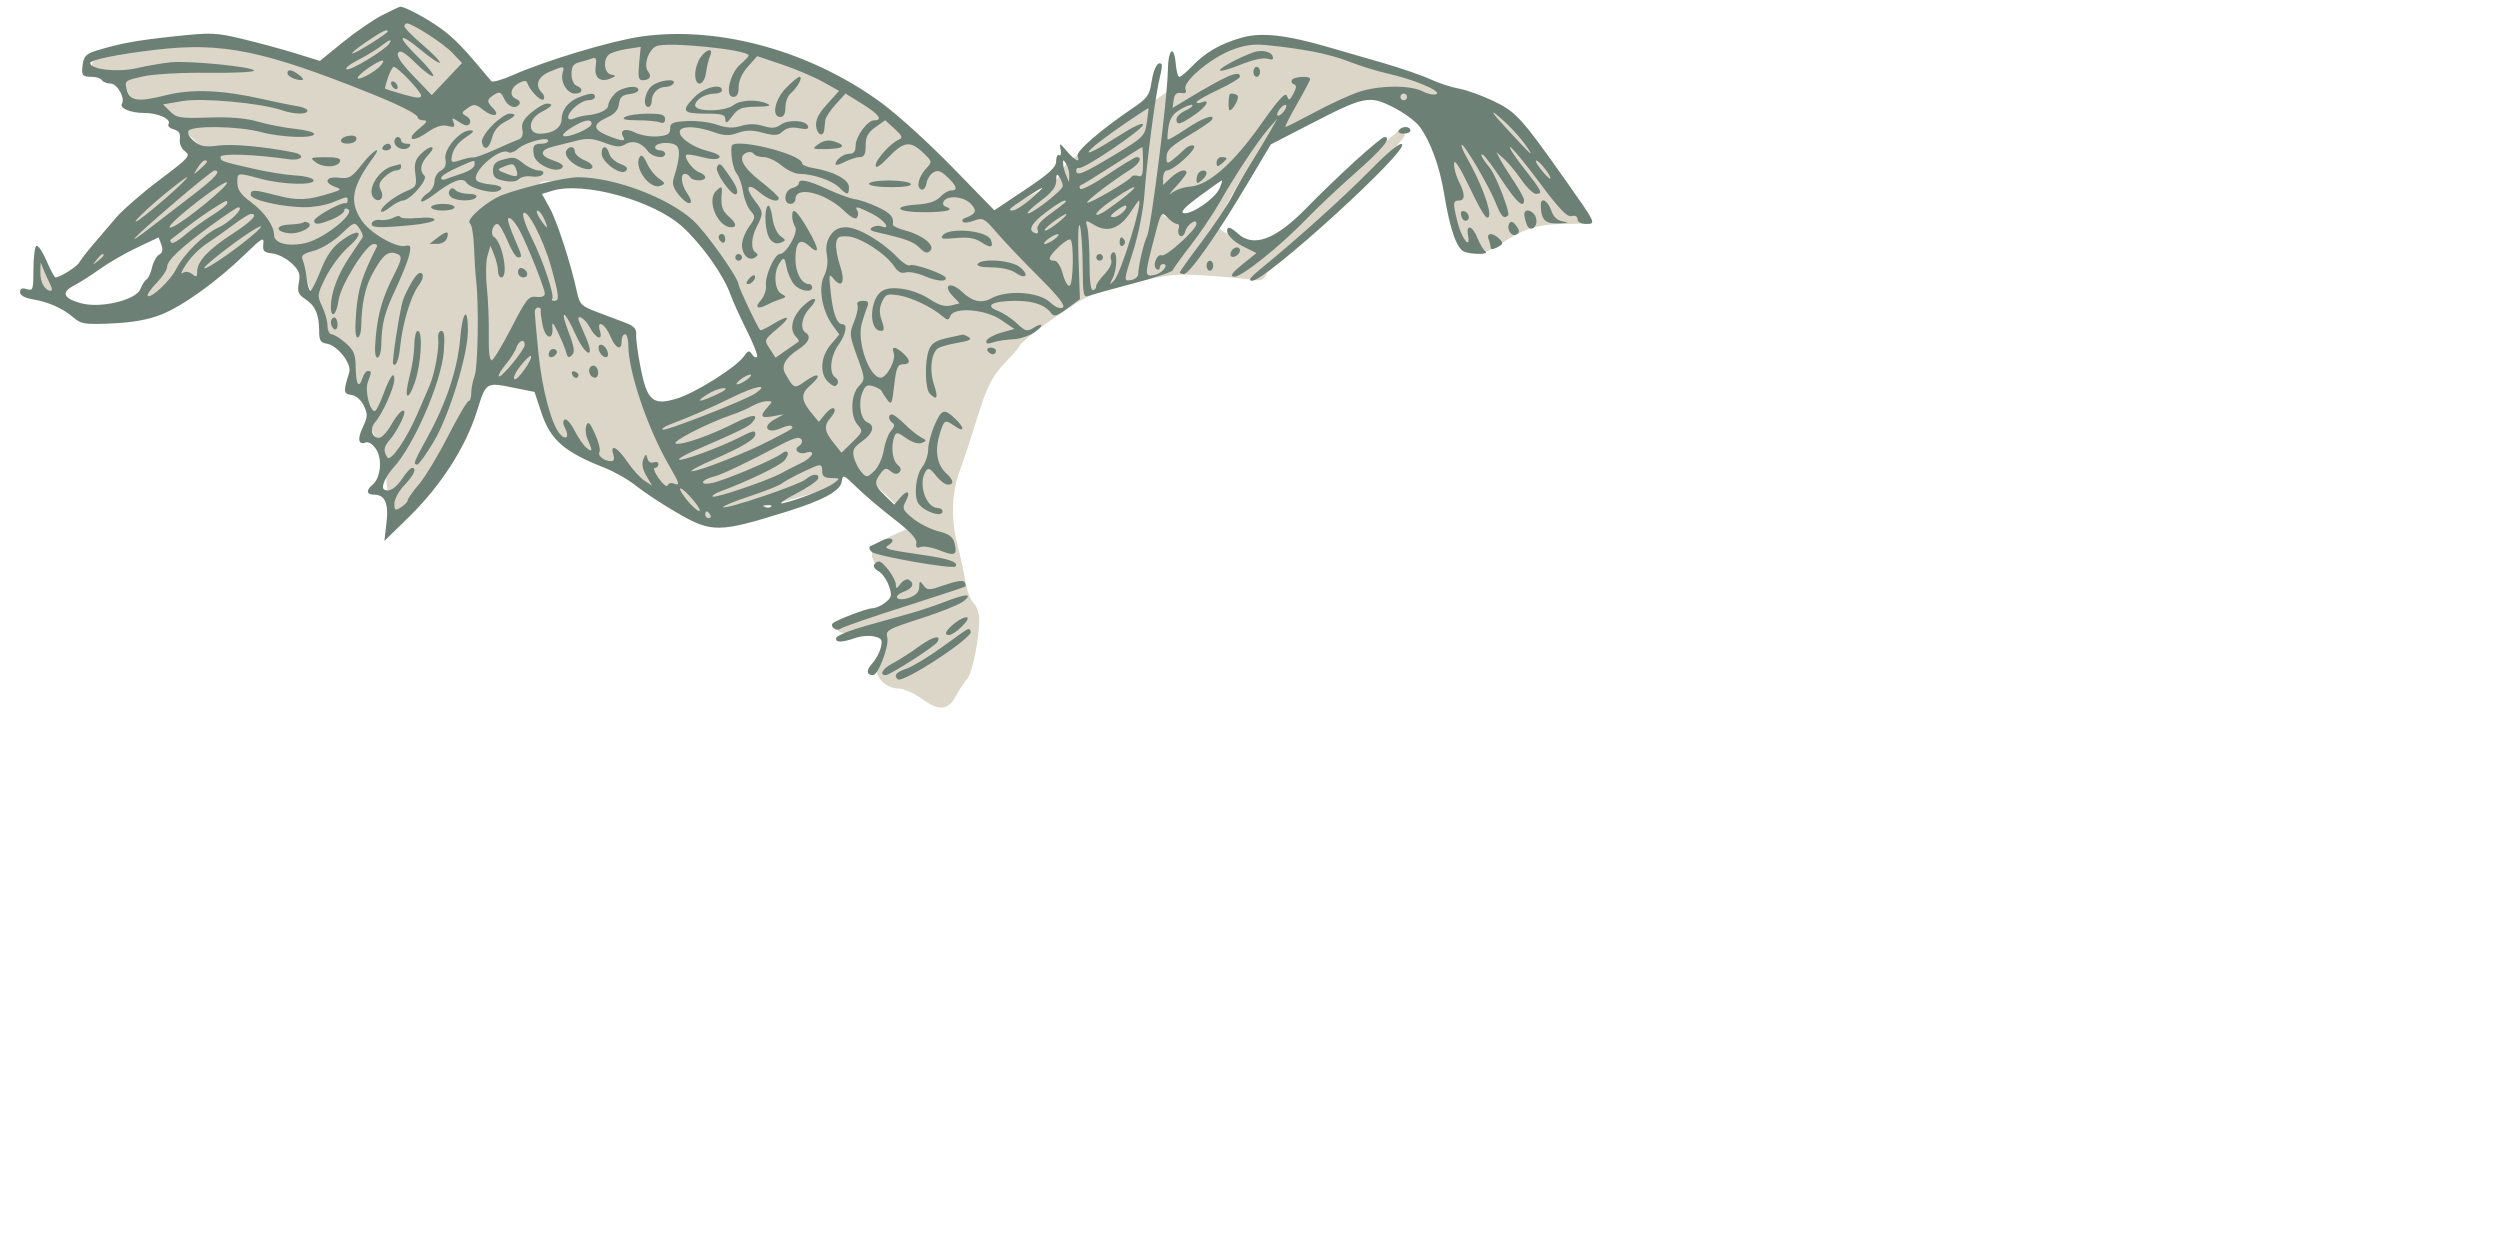<svg width="748" height="372" viewBox="0 0 748 372" fill="none" xmlns="http://www.w3.org/2000/svg">
<path fill-rule="evenodd" clip-rule="evenodd" d="M111.738 7.88C109.711 8.913 105.288 12.153 101.91 15.08L95.768 20.4L91.635 18.79C74.036 11.936 75.372 12.215 60.001 12.187C48.832 12.166 44.734 12.522 42.16 13.737C40.322 14.605 36.272 15.825 33.16 16.448C28.594 17.363 27.502 17.96 27.502 19.541C27.502 21.117 28.299 21.558 31.577 21.799C35.303 22.072 35.836 22.478 37.814 26.549C39.774 30.584 40.31 31 43.551 31C46.652 31 48.093 31.961 54.401 38.232L61.676 45.465L55.589 50.356C52.241 53.046 47.777 56.346 45.668 57.689C43.559 59.032 41.098 61.413 40.199 62.979C39.3 64.546 37.233 66.614 35.606 67.575C32.02 69.693 24.043 78.035 24.019 79.691C23.984 82.116 26.042 81.999 30.215 79.339C32.573 77.836 37.765 74.966 41.752 72.961L49.002 69.317V74.099C49.002 76.73 48.588 79.138 48.082 79.45C46.761 80.267 42.002 88.999 42.002 90.607C42.002 91.352 40.764 92.237 39.252 92.574C37.739 92.91 35.797 93.373 34.936 93.602C34.075 93.831 30.964 93.562 28.024 93.004C22.587 91.973 20.41 92.398 22.983 93.988C25.71 95.673 34.029 96.193 39.268 95.005C46.701 93.32 57.693 87.945 59.107 85.304C59.766 84.073 62.149 81.854 64.404 80.373C66.658 78.892 70.829 75.703 73.672 73.287C77.566 69.978 79.048 69.217 79.672 70.206C80.129 70.928 82.101 72.587 84.055 73.894C87.524 76.213 92.002 81.922 92.002 84.026C92.002 84.605 92.841 86.749 93.867 88.79C94.892 90.83 96.025 94.119 96.383 96.097C96.832 98.571 97.798 100.041 99.478 100.807C102.117 102.009 106.002 108.652 106.002 111.96C106.002 113.082 106.877 114.875 107.946 115.944C109.926 117.924 111.617 124.004 111.118 127.351C110.966 128.368 111.891 130.318 113.172 131.683C115.105 133.743 115.502 135.243 115.502 140.496C115.502 143.978 115.84 147.166 116.252 147.58C116.664 147.995 117.002 149.807 117.002 151.608C117.002 157.017 120.82 157.268 123.001 152.003C123.651 150.434 126.842 145.654 130.092 141.381C133.343 137.109 136.002 132.675 136.002 131.529C136.002 130.383 136.692 128.46 137.535 127.256C138.378 126.052 140.126 122.253 141.419 118.813L143.771 112.559L148.136 112.808C150.537 112.946 154.583 113.526 157.125 114.098L161.749 115.139L163.384 121.764C164.283 125.408 165.98 129.412 167.154 130.662C168.329 131.912 172.44 134.139 176.291 135.61C180.141 137.082 186.489 140.685 190.397 143.617C198.577 149.755 208.869 154.993 212.797 155.016C216.109 155.036 242.351 148.34 246.502 146.417C248.152 145.652 250.685 144.073 252.132 142.908C255.777 139.971 257.63 140.823 266.6 149.564L274.238 157.006L268.37 159.6C260.077 163.267 258.858 166.109 263.667 170.565C267.155 173.798 267.709 181.238 264.502 181.771C263.402 181.954 261.602 182.478 260.502 182.937C259.402 183.396 256.702 184.16 254.502 184.636C251.457 185.294 250.502 185.977 250.502 187.5C250.502 189.23 251.178 189.504 255.502 189.528C258.252 189.543 261.464 189.895 262.64 190.31C264.845 191.087 264.83 191.967 262.477 199.658C261.602 202.519 265.075 206 268.805 206C270.361 206 273.467 207.367 275.785 209.072C280.911 212.842 283.691 212.598 286.057 208.171C287.035 206.339 288.521 204.084 289.359 203.158C290.892 201.464 292.98 191.22 292.994 185.321C292.999 183.573 292.239 181.38 291.307 180.448C290.375 179.515 289.282 176.671 288.879 174.126C288.475 171.582 287.445 166.8 286.589 163.5C284.478 155.357 284.658 147.601 287.113 141C288.237 137.975 290.399 131.45 291.916 126.5C295.269 115.561 296.788 112.543 301.25 107.956C303.146 106.007 304.879 103.972 305.1 103.433C305.902 101.481 322.557 89.716 326.478 88.331C328.691 87.549 335.002 85.763 340.502 84.361C349.068 82.178 351.864 81.895 360.002 82.393C365.227 82.712 371.403 83.251 373.727 83.589C377.662 84.163 378.039 84.01 379.227 81.353C379.928 79.784 381.837 77.375 383.469 76C396.853 64.723 420.792 41.616 420.332 40.417C420.033 39.638 419.37 39 418.858 39C418.347 39 409.733 46.537 399.715 55.75C389.698 64.962 380.802 73.045 379.945 73.712C378.691 74.689 377.503 74.475 373.821 72.611C371.309 71.34 368.3 70.05 367.133 69.745C365.967 69.439 364.754 68.516 364.437 67.692C363.701 65.774 376.336 44.308 380.002 41.248C381.321 40.147 388.135 36.736 397.502 32.487C407.685 27.868 413.875 27.459 419.039 31.062C420.434 32.036 423.12 33.233 425.009 33.722C427.743 34.43 428.57 35.234 429.067 37.666C429.411 39.345 430.437 41.783 431.347 43.082C432.472 44.689 433.002 47.512 433.002 51.904C433.002 58.693 436.546 73.98 438.41 75.235C440.571 76.689 444.608 75.952 448.325 73.426C455.504 68.548 460.08 67.045 467.825 67.022C474.252 67.003 475.108 66.786 474.819 65.25C474.638 64.288 473.55 63.086 472.4 62.579C471.211 62.055 469.489 59.521 468.406 56.701C467.359 53.975 464.893 49.889 462.926 47.622C460.96 45.355 458.486 42.013 457.428 40.195C454.559 35.262 447.323 31 441.817 31C438.635 31 436.601 30.373 434.905 28.87C431.487 25.84 423.006 22.021 419.67 22.01C418.112 22.004 413.612 20.911 409.67 19.58C405.728 18.249 400.477 16.856 398.002 16.483C395.527 16.111 390.127 14.886 386.002 13.761C381.877 12.635 377.29 11.507 375.808 11.252C372.329 10.655 364.079 15.329 354.606 23.266C350.699 26.539 345.477 30.255 343.002 31.523C340.527 32.792 336.027 35.963 333.002 38.569C329.977 41.176 325.363 44.629 322.749 46.242C319.863 48.023 317.754 50.142 317.379 51.636C316.936 53.4 314.885 55.064 310.132 57.516C306.485 59.397 301.897 61.891 299.936 63.059L296.37 65.183L287.436 56.356C282.522 51.501 276.805 45.571 274.73 43.179C269.156 36.749 255.367 26.138 248.431 22.941C245.091 21.402 236.991 18.71 230.431 16.959C219.718 14.101 216.668 13.727 200.502 13.288C186.075 12.897 181.708 13.097 178.502 14.294C176.302 15.115 173.152 16.268 171.502 16.856C169.852 17.444 163.335 19.789 157.019 22.067C146.148 25.988 145.482 26.11 144.522 24.354C143.073 21.704 131.06 10.065 127.502 7.864C123.611 5.456 116.477 5.463 111.738 7.88ZM368.905 48.834C367.583 49.858 362.339 53.516 357.252 56.963C352.165 60.411 348.002 63.62 348.002 64.096C348.002 65.047 350.281 65.632 356.762 66.344L361.022 66.812L366.651 57.379C369.748 52.191 372.062 47.727 371.794 47.459C371.526 47.191 370.226 47.81 368.905 48.834ZM161.641 54.774C161.3 55.327 162.18 59.317 163.597 63.64C165.157 68.399 166.442 75.185 166.852 80.841C167.63 91.555 167.988 92.04 176.908 94.478C184.518 96.557 187.281 98.113 188.734 101.135C189.966 103.696 192.848 115.567 193.755 121.812C194.132 124.415 194.585 124.973 195.869 124.419C196.767 124.032 200.248 122.72 203.604 121.505C207.198 120.205 213.23 116.608 218.276 112.758C222.99 109.161 227.419 106.028 228.12 105.794C228.984 105.506 228.381 104.105 226.244 101.435C224.512 99.271 221.908 94.8 220.457 91.5C217.695 85.218 208.835 69.858 206.097 66.606C202.964 62.884 188.425 57.547 177.002 55.924C173.977 55.495 169.423 54.834 166.882 54.456C164.1 54.042 162.016 54.169 161.641 54.774ZM11.641 78.694C9.115 81.22 13.089 89.892 15.938 88.07C17.167 87.284 17.106 86.557 15.514 83.028C13.534 78.636 12.668 77.667 11.641 78.694Z" fill="#dcd6c8"/>
<path fill-rule="evenodd" clip-rule="evenodd" d="M114.446 4.502C111.726 5.879 106.398 9.531 102.606 12.617L95.713 18.23L88.606 16.02C84.698 14.804 77.571 12.864 72.77 11.708C64.606 9.742 63.276 9.688 52.27 10.865C40.673 12.106 36.046 12.951 28.845 15.145C25.928 16.033 25.104 16.839 24.767 19.135C24.267 22.543 24.603 23 27.608 23C28.859 23 30.16 23.45 30.5 24C30.84 24.55 32.003 25 33.084 25C35.078 25 37.523 29.345 36.479 31.034C35.654 32.368 39.099 33.801 43.129 33.801C47.317 33.8 51.346 35.631 50.427 37.117C50.082 37.677 50.769 38.388 51.954 38.698C53.514 39.106 54.025 39.904 53.804 41.588C53.622 42.982 54.254 44.465 55.38 45.289C57.124 46.564 56.572 47.181 47.795 53.778C42.589 57.691 36.682 62.829 34.667 65.196C32.653 67.563 29.555 71.195 27.783 73.267C26.01 75.339 24.187 77.701 23.731 78.517C22.994 79.834 17.942 83 16.577 83C16.29 83 15.09 80.756 13.91 78.014C12.731 75.271 11.368 73.272 10.883 73.573C10.397 73.873 10 77.047 10 80.626C10 86.68 9.86 87.09 8 86.5C6.598 86.055 6 86.32 6 87.387C6 88.367 7.337 89.135 9.75 89.543C14.518 90.348 18.888 92.3 22.032 95.03C24.251 96.957 25.41 97.133 33.5 96.774C39.653 96.5 44.285 95.672 48.143 94.155C54.645 91.599 64.946 84.206 73.282 76.113C78.412 71.133 79.033 70.782 78.782 73C78.543 75.116 78.961 75.55 81.5 75.827C83.15 76.007 85.741 77.333 87.259 78.773C89.532 80.93 89.911 81.957 89.413 84.61C88.906 87.312 89.22 88.098 91.366 89.504C94.329 91.445 95.476 94.088 95.49 99C95.498 101.849 95.912 102.559 97.716 102.815C100.942 103.274 105.309 108.814 104.493 111.414C102.678 117.198 102.738 117.826 105.14 118.167C106.542 118.367 108.035 119.658 108.861 121.387C110.061 123.898 110.027 124.72 108.603 127.705C106.853 131.377 107.194 133.246 109.458 132.378C110.256 132.071 111.571 132.942 112.538 134.417C114.467 137.361 113.9 143.008 111.474 145.022C109.45 146.701 109.626 148 111.878 148C115.189 148 116.327 150.559 115.635 156.449L114.998 161.865L122.365 154.664C131.809 145.432 139.262 133.876 142.625 123.25C145.521 114.097 145.187 114.301 154.295 116.13L159.924 117.261L161.996 123.488C164.709 131.641 168.795 135.206 180.873 139.955C183.828 141.117 188.103 143.568 190.373 145.402C192.643 147.235 198.091 150.82 202.479 153.368C212.975 159.461 214.996 159.441 235.5 153.039C246.344 149.653 251.445 146.867 251.836 144.117C252.16 141.837 252.321 141.898 256.336 145.827C258.626 148.068 263.65 152.327 267.5 155.293C272.313 159 274.398 161.245 274.175 162.478C273.94 163.772 274.297 164.1 275.455 163.656C276.337 163.317 278.865 163.762 281.071 164.645C285.672 166.486 286.495 166.107 285.604 162.557C285.113 160.601 283.998 159.775 280.734 158.948C278.405 158.359 274.98 156.631 273.123 155.11C270.097 152.631 269.871 152.109 270.954 150.086C272.577 147.054 271.577 146.303 269.362 148.891L267.58 150.972L264.79 148.299C261.642 145.283 261.454 144.305 263.501 141.602C264.707 140.008 265.19 139.913 266.511 141.009C267.56 141.88 268.418 141.982 269.085 141.315C269.751 140.649 269.571 139.889 268.542 139.035C266.978 137.736 266.503 133.459 267.605 130.588C268.133 129.211 268.577 129.275 271.14 131.1C272.896 132.35 274.758 132.922 275.785 132.526C277.341 131.927 277.315 131.766 275.5 130.792C274.4 130.201 272.209 128.431 270.631 126.859C269.054 125.286 267.366 124 266.881 124C265.652 124 265.778 125.745 267.065 126.54C267.775 126.979 267.624 127.758 266.613 128.875C265.778 129.798 264.796 132.424 264.43 134.712C264.06 137.027 262.783 139.795 261.551 140.952C259.442 142.933 259.263 142.948 257.747 141.266C256.872 140.294 255.861 138.318 255.5 136.873C254.959 134.703 255.38 133.866 257.923 132.055C261.209 129.715 261.911 127.287 259.561 126.385C257.568 125.62 256.707 120.9 257.959 117.607C258.811 115.366 259.412 114.993 261.251 115.565C262.488 115.95 263.629 116.591 263.786 116.99C263.943 117.39 264.695 118.568 265.457 119.608C266.708 121.317 266.911 120.894 267.55 115.25C268.138 110.063 268.576 109 270.129 109C272.498 109 272.513 107.775 270.171 105.655C267.868 103.57 266.605 103.529 267.386 105.563C268.173 107.614 265.356 113 263.497 113C260.073 113 256.294 102.118 257.849 96.734C258.363 94.956 259.105 92.713 259.499 91.75C260.044 90.416 259.721 90 258.138 90C256.844 90 256.251 90.49 256.563 91.303C256.838 92.019 256.375 94.252 255.534 96.265C254.094 99.71 254.148 100.317 256.462 106.691C258.904 113.419 258.907 113.47 256.959 115.544C254.499 118.162 254.34 124.613 256.671 127.189C258.25 128.933 258.16 129.215 255.059 132.246L251.776 135.457L249.393 132.478C246.575 128.956 246.416 127.302 248.661 124.823C249.574 123.813 249.985 122.653 249.574 122.244C249.164 121.835 247.967 122.562 246.914 123.861L245 126.222L243.028 123.861C239.591 119.745 239.472 117.851 242.487 115.257C246.137 112.118 244.961 111.179 240.954 114.033C237.621 116.406 237.59 116.394 234.931 111.75C233.634 109.484 234.951 107.097 238.93 104.5C242.043 102.468 242.809 100.618 241 99.5C239.293 98.445 239.897 94.738 242.171 92.318C245.477 88.799 243.522 88.324 240.045 91.801C236.896 94.95 236.116 98.716 238.183 100.783C238.834 101.434 239.172 102.088 238.933 102.237C238.695 102.385 237.05 103.522 235.279 104.762L232.057 107.017L230.323 104.37C228.594 101.731 228.601 101.712 232.544 98.376C236.977 94.626 236.247 93.942 231.137 97.058C229.288 98.185 227.629 98.962 227.45 98.784C226.688 98.022 221 86.029 221 85.184C221 83.224 211.147 69.327 207.316 65.885C199.689 59.032 183.712 53.046 173 53.029C169.261 53.023 157.091 55.859 150.496 58.272C145.9 59.955 139.132 65.814 140.616 66.826C141.161 67.197 141.706 70.425 141.828 74C141.95 77.575 142.239 82.075 142.469 84C143.304 90.956 142.999 109.872 142.011 112.471C141.455 113.934 141 116.226 141 117.565C141 118.904 140.645 120 140.212 120C139.778 120 136.997 124.738 134.032 130.53C131.067 136.321 127.147 142.805 125.32 144.939C123.494 147.072 122 149.201 122 149.668C122 150.136 121.1 151.081 120 151.768C118.212 152.884 118 152.767 118 150.657C118 149.359 119.35 146.884 121 145.157C123.888 142.136 124.821 139.997 123.25 140.003C122.838 140.004 121.6 141.349 120.5 142.992C118.381 146.155 116.41 147.371 114.907 146.443C113.925 145.836 115.351 142.502 117.663 140C123.776 133.384 132.039 114.388 132.771 105.264C133.133 100.757 132.935 99 132.065 99C131.401 99 130.969 100.012 131.105 101.25C131.449 104.358 130.06 111.89 128.478 115.5C127.755 117.15 126.204 120.746 125.032 123.491C121.656 131.392 116.854 138.375 115.867 136.819C114.61 134.837 114.818 133.578 116.757 131.439C118.315 129.72 121 124.666 121 123.453C121 121.808 119.021 123.617 117.12 127C115.884 129.2 114.212 131 113.405 131C111.192 131 110.551 128.153 112.324 126.195C114.42 123.879 117.951 115.982 117.978 113.55C118.009 110.772 116.634 112.676 114.583 118.25C113.621 120.862 112.52 123 112.137 123C110.602 123 109.116 116.824 110.056 114.353C111.227 111.273 111.228 111 110.067 111C109.554 111 108.849 111.9 108.5 113C107.405 116.451 106.503 115.19 106.429 110.105C106.37 105.994 105.89 104.801 103.429 102.638C101.818 101.222 99.938 100.049 99.25 100.032C98.563 100.014 98 98.89 98 97.534C98 96.178 97.278 93.555 96.396 91.705C94.854 88.47 94.895 88.137 97.472 82.921C98.946 79.94 101.99 75.884 104.236 73.908C109.253 69.496 107.784 67.925 102.333 71.874C99.447 73.965 97.773 76.329 95.975 80.856C94.633 84.235 93.237 87 92.872 87C92.508 87 92.011 85.312 91.767 83.25C91.523 81.188 90.988 78.74 90.578 77.811C89.979 76.453 90.633 75.907 93.914 75.023C96.193 74.409 99.777 72.23 102.029 70.087C105.981 66.328 106.091 66.291 107.489 68.288C108.274 69.409 108.727 70.632 108.496 71.006C108.265 71.38 106.498 74.03 104.571 76.895C101.052 82.124 99.016 87.558 99.006 91.75C98.996 95.616 100.709 94.207 101.291 89.87C101.902 85.308 109.589 73 111.825 73C112.563 73 112.995 73.337 112.785 73.75C108.395 82.387 107.13 86.357 106.573 93.25C106.165 98.292 106.305 101 106.973 101C107.538 101 108.032 99.537 108.071 97.75C108.219 91.004 109.151 86.373 111.139 82.5C114.029 76.871 115.802 75.135 118.057 75.725C120.508 76.366 120.49 77.12 117.902 82.193C114.552 88.759 113.111 93.603 112.448 100.53C112.03 104.898 112.181 107 112.914 107C113.511 107 114.037 105.313 114.082 103.25C114.226 96.676 115.002 93.668 118.435 86.368C120.28 82.446 122.09 77.868 122.457 76.195C123.027 73.6 122.859 73.216 121.312 73.576C118.523 74.224 110.762 69.74 108.25 66.029C104.425 60.377 105.207 55.993 111.599 47.25C114.592 43.157 111.565 44.992 108.173 49.328C105.217 53.105 104.463 53.536 101.423 53.181C97.525 52.726 96.696 54.582 100.215 55.884C102.279 56.647 102.193 56.777 98.965 57.78C92.006 59.943 89.118 60.085 83.214 58.556C75.917 56.665 75 56.636 75 58.3C75 59.849 84.499 62 91.342 62C93.939 62 97.68 61.325 99.654 60.5C103.908 58.723 104 58.712 104 60C104 60.55 103.662 60.909 103.25 60.798C101.994 60.459 94 64.973 94 66.02C94 67.373 95.47 67.248 99.532 65.551C101.439 64.754 103 63.603 103 62.992C103 62.381 103.532 62.211 104.183 62.613C106.326 63.938 96.811 71.477 91.448 72.705C86.228 73.899 82 72.819 82 70.29C82 67.547 79.118 63.446 75.119 60.5C72.092 58.27 71.041 56.794 71.024 54.75C70.996 51.553 70.846 51.58 78 53.5C84.626 55.279 94.338 55.514 93.794 53.883C93.589 53.268 91.162 52.643 88.399 52.495C85.637 52.346 80.03 51.455 75.938 50.515C66.014 48.236 66 48.231 66 46.927C66 45.826 76.345 46.185 86.25 47.629C90.317 48.222 91.675 46.374 87.75 45.587C79.229 43.878 69.526 42.994 65.362 43.546C61.368 44.076 60.022 43.839 58.073 42.26C56.709 41.156 55.99 39.825 56.4 39.162C57.43 37.495 71.342 37.713 78 39.5C84.144 41.149 94 41.501 94 40.072C94 39.562 91.412 38.875 88.25 38.546C85.088 38.217 80.101 37.25 77.168 36.397C73.548 35.344 68.817 34.948 62.435 35.163C53.952 35.448 52.828 35.272 50.913 33.357L48.79 31.235L54.584 30.237C60.563 29.207 78.137 30.834 84.399 32.998C87.992 34.24 92 34.298 92 33.109C92 32.62 90.537 31.997 88.75 31.726C86.963 31.455 82.35 30.514 78.5 29.635C66.657 26.932 57.361 26.551 49.786 28.458C41.246 30.609 38.84 30.273 37.917 26.8C37.223 24.189 37.386 24.059 42.85 22.861C46.081 22.153 54.386 21.69 62.25 21.781C69.813 21.868 76 21.578 76 21.136C76 20.016 56.479 18.069 51 18.643C48.525 18.902 43.917 19.702 40.76 20.421C35.157 21.696 27 20.781 27 18.876C27 17.898 35.169 16.235 46.597 14.887C66.428 12.548 78.768 15.06 111 27.998C119.632 31.463 125 34.201 125 35.139C125 35.613 125.787 36.002 126.75 36.005C128.072 36.009 127.767 36.598 125.5 38.415C121.285 41.795 123.161 42.853 127.741 39.679C130.408 37.831 132.227 37.247 133.928 37.691C135.891 38.205 136.219 38.014 135.699 36.657C135.113 35.13 135.255 35.121 137.438 36.551C139.214 37.715 140 37.809 140.548 36.923C140.967 36.244 140.543 35.324 139.556 34.771C137.964 33.881 137.993 33.693 139.926 32.339C141.811 31.019 142.283 31.078 144.628 32.922C147.522 35.199 149.884 34.741 147.508 32.365C145.545 30.403 145.606 29.727 147.872 28.312C149.462 27.319 149.911 27.508 150.851 29.571C151.953 31.992 154.384 32.805 155.435 31.105C155.74 30.612 155.316 29.952 154.494 29.636C152.296 28.792 152.676 26.244 155.202 24.892C156.823 24.024 157.504 24.012 157.781 24.843C158.539 27.117 161.849 30.478 162.597 29.733C163.02 29.312 162.834 28.434 162.183 27.783C159.941 25.541 160.875 22.95 164.468 21.449C168.858 19.615 168.912 19.621 168.316 21.898C167.617 24.574 169.704 28 172.035 28C174.35 28 174.652 26.464 172.5 25.638C171.64 25.308 171 23.816 171 22.14C171 19.886 171.551 19.078 173.407 18.613C174.731 18.28 176.456 17.762 177.24 17.461C178.334 17.042 178.563 17.62 178.221 19.946C177.73 23.296 179.665 24.795 182.75 23.452C184.417 22.727 184.417 22.671 182.75 22.272C180.71 21.784 180.373 17.739 182.25 16.259C182.938 15.717 185.346 14.992 187.602 14.648L191.704 14.024L191.225 19.012C190.848 22.938 191.056 24 192.206 24C194.352 24 195.128 22.859 193.948 21.438C192.478 19.666 193.859 15.146 196.263 13.859C199.089 12.347 224 14.833 224 16.627C224 16.885 222.86 18.087 221.466 19.298C218.325 22.028 216.818 29 219.369 29C220.513 29 221 28.108 221 26.016C221 24.165 222.056 21.849 223.782 19.918L226.564 16.804L234.032 19.321C238.139 20.705 243.649 23.044 246.276 24.519L251.052 27.2L247.466 31.169C244.874 34.039 243.966 35.881 244.19 37.819C244.495 40.456 246.371 41.162 246.635 38.739C246.709 38.057 246.834 36.825 246.914 36C246.994 35.175 248.389 33.038 250.015 31.25L252.971 28.001L257.986 31.086C262.962 34.148 264.314 36 261.573 36C259.534 36 256 40.842 256 43.635C256 45.246 255.426 46 254.2 46C252.38 46 250 47.779 250 49.141C250 49.548 251.238 49.236 252.75 48.447C254.262 47.658 256.288 47.01 257.25 47.006C258.576 47.001 259 46.168 259 43.568C259 40.915 259.664 39.663 261.926 38.053L264.852 35.969L267.676 38.552C269.906 40.592 270.186 41.261 269.01 41.731C266.547 42.716 262 47.732 262 49.465C262 50.537 263.299 49.718 265.845 47.042C270.357 42.299 272.382 42.034 276.195 45.686C278.968 48.343 278.978 48.395 277.086 50.436C274.782 52.922 274.057 56.137 275.673 56.704C276.318 56.93 276.993 56.123 277.173 54.91C277.353 53.697 278.267 52.223 279.205 51.636C280.546 50.795 281.453 51.077 283.455 52.958C286.327 55.656 286.688 57 284.539 57C283.735 57 282.266 57.871 281.275 58.936C280.076 60.222 277.825 60.977 274.564 61.186C266.597 61.696 268.107 63.5 276.502 63.5C283.314 63.5 285.89 62.797 282.823 61.774C282.176 61.559 281.977 60.846 282.382 60.191C283.561 58.284 288.52 58.812 290.555 61.061C292.445 63.15 292.035 64.006 288.5 65.347C287.95 65.555 287.775 66.025 288.111 66.391C288.448 66.757 289.963 66.584 291.48 66.008C294.041 65.034 294.527 65.297 298.334 69.73C300.588 72.353 306.213 78.266 310.833 82.868C316.728 88.739 318.857 91.47 317.968 92.02C317.19 92.501 315.7 91.875 314.11 90.402C310.745 87.281 301.265 86.671 296.557 89.273C293.679 90.863 290.944 90.246 287.831 87.304C284.458 84.116 281.883 85.182 284.983 88.482L287.117 90.754L284.564 91.395C282.748 91.85 280.926 91.321 278.255 89.561C273.733 86.582 267.104 85.339 264.156 86.917C260.172 89.049 259.721 99 263.608 99C264.612 99 264.659 98.321 263.823 95.922C263.041 93.678 263.064 92.155 263.909 90.3C264.949 88.017 265.471 87.82 268.983 88.381C272.762 88.986 278.758 91.875 282.126 94.715C283.515 95.886 283.84 95.86 284.345 94.543C285.407 91.775 294.801 92.499 299.518 95.713L303.5 98.426L299.559 99.537C297.391 100.148 295.425 101.224 295.19 101.929C294.878 102.865 295.401 103 297.132 102.429C298.434 102 301.075 101.593 303 101.525C304.925 101.457 307.752 100.575 309.281 99.565C312.439 97.48 312.3 96.171 309.131 98.15C307.322 99.28 306.724 99.111 304.284 96.783C302.753 95.322 300.165 93.623 298.534 93.006C294.402 91.445 296.891 90.035 303.816 90.015C309.204 90 312.665 91.196 314.524 93.714C315.366 94.855 316.219 94.604 319.329 92.301L323.111 89.5L322.696 77.5C322.468 70.9 322.636 66.4 323.07 67.5C323.504 68.6 323.891 73.936 323.93 79.357C323.994 88.326 324.158 89.152 325.75 88.522C326.712 88.142 332.675 86.473 339 84.815C345.325 83.156 350.651 81.391 350.836 80.892C351.021 80.393 353.513 76.95 356.375 73.242C359.236 69.534 363.104 63.8 364.97 60.5C369.488 52.51 376.318 42.205 379.551 38.5L382.169 35.5L379.901 39.5C378.654 41.7 376.156 45.848 374.351 48.717C372.545 51.586 369.975 56.086 368.64 58.717C367.305 61.348 363.24 67.439 359.606 72.253C355.973 77.067 353 81.229 353 81.503C353 81.776 353.563 81.993 354.25 81.984C355.894 81.962 363.988 70.462 372.987 55.358L380.221 43.217L391.861 37.211C408.239 28.76 409.626 28.473 416.794 32.055C419.98 33.647 423.578 36.291 424.79 37.93C427.96 42.217 430.75 49.832 432.028 57.683C433.861 68.95 435.933 74.747 438.359 75.398C441.422 76.22 445.695 76.105 444.443 75.235C443.862 74.831 442.795 73.037 442.072 71.25C440.521 67.417 438.557 66.901 439.246 70.509C440.087 74.907 437.344 71.423 436.111 66.527C434.66 60.765 434.706 60 436.5 60C438.406 60 438.409 58.012 436.506 54.364C435.685 52.789 435.029 50.375 435.05 49C435.075 47.322 436.676 49.79 439.916 56.5C443.597 64.125 444.922 66.076 445.493 64.714C446.235 62.945 443.012 54.414 438.847 47.124C437.787 45.267 437.102 43.565 437.325 43.342C437.924 42.742 445.598 55.818 447.542 60.75C449.147 64.821 449.997 65.67 451.233 64.434C451.949 63.718 447.486 52.225 445.665 50.093C443.564 47.633 442.521 45.586 443.759 46.351C444.346 46.714 446.9 50.158 449.434 54.005C453.717 60.506 456 62.554 456 59.895C456 59.287 454.668 56.817 453.04 54.405C451.413 51.993 449.547 49.002 448.895 47.76L447.709 45.5L449.971 47.5C451.215 48.6 453.552 51.412 455.164 53.75C456.777 56.087 458.749 58 459.548 58C461.745 58 461.417 57.298 455.983 50.384C453.224 46.873 451.359 44 451.84 44C452.321 44 456.249 48.753 460.569 54.561C466.46 62.482 468.871 65.005 470.212 64.655C471.303 64.369 472 64.735 472 65.594C472 66.432 473.023 67 474.535 67C477.634 67 477.64 67.012 468.33 53.828C455.18 35.204 453.571 33.44 446.797 30.21C443.334 28.558 438.7 26.895 436.5 26.513C434.3 26.131 430.475 24.88 428 23.733C425.525 22.586 419.225 20.41 414 18.896C408.775 17.383 401.35 15.232 397.5 14.117C384.449 10.335 377.176 9.573 371.164 11.359C364.834 13.238 360.569 15.742 356.563 19.93C354.948 21.618 353.287 23 352.873 23C352.459 23 351.981 21.347 351.81 19.327C351.283 13.088 349.507 14.512 349.412 21.25C349.298 29.348 344.38 68.403 343.182 70.721C342.228 72.569 340.636 79.387 340.55 82C340.522 82.825 339.527 83.639 338.337 83.808C336.179 84.116 336.18 84.097 338.989 75.308C340.638 70.148 342.059 62.98 342.42 58C343.161 47.766 345.796 27.833 347.039 23.051C347.532 21.154 347.755 19.421 347.534 19.201C346.459 18.126 345.164 20.422 344.555 24.481C343.964 28.424 343.294 29.383 339.19 32.163C329.411 38.785 321.89 45.27 322.412 46.631C323.266 48.857 321.747 48.201 319.215 45.25C317.005 42.675 316.885 42.643 317.334 44.751C317.598 45.99 317.405 46.751 316.907 46.442C316.408 46.134 316 46.932 316 48.216C316 50.047 314.007 51.883 306.75 56.736L297.501 62.923L285 50.086C278.125 43.026 268.675 34.428 264 30.98C242.732 15.294 215.103 7.614 191.866 10.93C182.957 12.201 163.371 18.078 153.573 22.42C150.313 23.864 147.357 24.698 147.002 24.273C138.554 14.13 135.977 11.452 131.718 8.393C127.543 5.394 121.179 2 119.728 2C119.544 2 117.167 3.126 114.446 4.502ZM121 7.879C121 8.362 123.497 10.89 126.548 13.497C129.6 16.104 131.868 18.466 131.588 18.745C131.309 19.025 128.794 17.339 126 15C119.161 9.274 118.476 10.645 125 17C127.879 19.804 129.947 22.386 129.596 22.737C129.245 23.088 126.925 21.38 124.44 18.941C121.088 15.652 119.713 14.846 119.111 15.82C118.564 16.705 120.073 18.978 123.739 22.793L129.178 28.454L133.71 23.657L138.241 18.861L135.371 15.83C132.709 13.02 123.461 7.031 121.75 7.009C121.338 7.004 121 7.395 121 7.879ZM109.511 12.597C106.768 14.469 104.928 16 105.424 16C106.426 16 116 10.021 116 9.396C116 8.503 114.242 9.371 109.511 12.597ZM113.885 13.863C112.573 14.887 109.475 16.758 107 18.02C104.525 19.283 103.069 20.509 103.764 20.746C105.01 21.17 115.342 14.874 116.515 12.976C117.43 11.495 116.526 11.8 113.885 13.863ZM368.357 15.022C361.999 17.541 353.852 24.451 354.684 26.618C355.104 27.712 354.733 28.057 353.386 27.825C352.037 27.593 351.403 28.184 351.161 29.902L350.821 32.303L354.661 29.982C366.902 22.58 371 20.805 371 22.906C371 23.404 368.075 25.18 364.5 26.853C360.925 28.526 358 30.192 358 30.554C358 30.917 358.675 30.955 359.5 30.638C362.379 29.533 360.971 31.948 357.268 34.464C353.037 37.339 352 37.574 352 35.661C352 34.924 353.183 33.782 354.629 33.123C356.075 32.464 357.036 31.703 356.765 31.431C356.493 31.16 354.903 31.722 353.232 32.682C351.043 33.938 350.034 35.401 349.627 37.911C349.316 39.827 349.21 41.543 349.391 41.724C349.572 41.905 352.078 40.466 354.96 38.527C359.844 35.24 363.824 33.858 362.573 35.882C362.273 36.368 359.104 38.505 355.531 40.632C350.469 43.646 349.031 45.024 349.017 46.872C349.002 48.977 349.197 49.093 350.75 47.903C351.712 47.164 353.314 45.749 354.31 44.758C355.305 43.767 356.601 43.254 357.191 43.618C358.38 44.353 351.3 50.901 349.25 50.962C348.563 50.983 348 51.978 348 53.174V55.349L350.314 53.174C352.571 51.055 355 50.292 355 51.702C355 52.089 353.538 53.992 351.75 55.931C349.962 57.871 349.42 58.694 350.544 57.76C351.668 56.827 354.143 55.961 356.044 55.836C361.527 55.477 368.961 48.957 377.202 37.281C382.672 29.531 384.619 27.414 385.077 28.72C385.606 30.227 385.857 30.136 386.986 28.025C387.94 26.244 387.98 25.493 387.137 25.212C386.505 25.002 386.242 24.418 386.553 23.915C387.191 22.881 392 22.648 392 23.65C392 24.007 390.223 27.382 388.051 31.15C385.879 34.917 384.331 38 384.612 38C384.894 38 388.808 36.02 393.312 33.601C397.815 31.181 403.75 28.447 406.5 27.524C412.645 25.463 421.921 25.391 425.757 27.375C427.331 28.188 429.157 28.521 429.816 28.114C431.277 27.211 422.797 23.686 415 21.954C411.975 21.283 406.8 19.675 403.5 18.38C397.796 16.144 389.541 14.52 378.5 13.463C374.916 13.119 372.043 13.561 368.357 15.022ZM209.557 17.223C208.701 18.445 208 20.695 208 22.223C208 26.194 210.668 25.805 211.238 21.75C211.49 19.962 212.037 17.713 212.455 16.75C213.554 14.215 211.419 14.564 209.557 17.223ZM375 15.663C370.753 17.199 365 20.28 365 21.019C365 21.482 367.737 20.748 371.082 19.389C374.693 17.921 377.991 17.18 379.2 17.564C380.652 18.024 381.108 17.821 380.79 16.855C380.307 15.389 377.409 14.792 375 15.663ZM110.263 20.312C108.483 21.515 107.02 22.849 107.013 23.276C106.995 24.35 112.356 21.481 113.945 19.566C115.758 17.382 114.101 17.718 110.263 20.312ZM116.093 23.162C115.487 24.901 115.106 26.42 115.245 26.537C115.385 26.653 117.862 27.431 120.75 28.265C124.618 29.382 126 29.468 126 28.593C126 27.399 118.945 20 117.806 20C117.47 20 116.7 21.423 116.093 23.162ZM375 21.5C375 22.325 375.45 23 376 23C376.55 23 377 22.325 377 21.5C377 20.675 376.55 20 376 20C375.45 20 375 20.675 375 21.5ZM86 21.893C86 22.855 88.432 24.02 90.332 23.968C90.974 23.951 90.626 23.276 89.559 22.468C87.355 20.801 86 20.582 86 21.893ZM235.196 26.298C231.765 29.838 230.759 35 233.5 35C234.486 35 235 34.014 235 32.122C235 30.54 235.7 28.664 236.555 27.955C238.543 26.304 240.328 23 239.231 23C238.77 23 236.954 24.484 235.196 26.298ZM117 24.882C117 25.432 117.45 26.16 118 26.5C118.55 26.84 119 26.668 119 26.118C119 25.568 118.55 24.84 118 24.5C117.45 24.16 117 24.332 117 24.882ZM195.223 25.557C193 27.114 192.072 32 194 32C194.55 32 195 31.19 195 30.2C195 27.917 196.89 26 199.141 26C200.099 26 201.16 25.55 201.5 25C202.482 23.411 197.678 23.837 195.223 25.557ZM184 28C182.9 29.1 182 30.645 182 31.433C182 32.868 179.245 34.174 175.5 34.515C174.4 34.615 172.713 35.038 171.75 35.455C170.68 35.919 170 35.784 170 35.107C170 33.282 173.856 30 176 30C177.1 30 178 29.55 178 29C178 27.727 176.823 27.737 173.397 29.039C170.051 30.311 168.074 32.772 168.032 35.715C167.996 38.235 165.333 40 161.566 40C157.692 40 157.988 35.575 162 33.5C165.276 31.806 165.784 31 163.577 31C162.794 31 160.73 32.197 158.991 33.661C156.622 35.654 155.944 36.929 156.291 38.74C156.601 40.365 156.22 41.349 155.126 41.743C154.232 42.064 151.025 43.449 148 44.82C144.975 46.191 142.098 47.221 141.607 47.109C141.115 46.996 139.428 47.352 137.857 47.9C135.746 48.636 135.018 48.583 135.07 47.698C135.225 45.057 136.694 42.84 139.524 40.975C141.776 39.491 142.055 39.012 140.673 39.007C137.615 38.996 132.703 44.667 133.258 47.569C133.593 49.321 133.177 50.37 131.868 51.071C130.841 51.62 130 53.071 130 54.295C130 55.518 129.1 57.081 128 57.768C126.9 58.455 126 59.501 126 60.093C126 60.684 127.688 59.873 129.75 58.29C135.317 54.018 138.424 52.869 139.57 54.659C140.567 56.215 146.687 57.945 148.75 57.253C151.045 56.483 150.036 55.428 146.766 55.179C144.988 55.043 143.146 54.546 142.673 54.073C140.557 51.957 149.445 43.921 152.092 45.557C152.661 45.908 153.965 45.437 154.99 44.509C157.122 42.58 164 40.745 164 42.105C164 42.597 163.175 43 162.167 43C159.656 43 159.209 43.644 159.752 46.482C160.285 49.273 166.414 51.986 168.184 50.216C168.851 49.549 167.97 48.815 165.54 48.013C161.34 46.627 161.354 44.866 165.575 43.84C167.184 43.449 170.3 42.665 172.5 42.096C175.675 41.276 177.398 41.403 180.854 42.707C184.26 43.993 185.612 44.099 187.064 43.192C189.245 41.83 191.973 42.636 193.807 45.184C195.186 47.101 199 47.701 199 46C199 45.45 198.325 45 197.5 45C196.675 45 196 44.581 196 44.07C196 42.752 200.193 42.264 202.09 43.362C203.665 44.273 203.496 47.199 201.499 53.603C201.043 55.066 201.603 56.589 203.337 58.603C206.187 61.915 208.023 61.298 205.602 57.842C203.839 55.326 203.463 52 204.941 52C205.459 52 206.16 52.45 206.5 53C207.28 54.263 211 54.318 211 53.067C211 52.554 210.211 51.884 209.248 51.579C207.407 50.994 204.526 47.141 205.33 46.337C205.587 46.079 207.701 46.381 210.026 47.007C212.658 47.716 214.608 47.792 215.192 47.208C215.776 46.624 214.399 45.834 211.546 45.116C206.775 43.915 202.492 40.63 203.523 38.964C204.366 37.598 208.817 37.844 213.5 39.515C216.692 40.654 218.158 40.705 220.759 39.767C223.215 38.881 225.063 38.871 228.259 39.724C231.803 40.67 232.783 40.6 234.223 39.298C235.4 38.233 236.93 37.936 239.053 38.361C241.288 38.808 242.046 38.634 241.753 37.741C241.165 35.95 235.831 35.67 233.586 37.312C232.117 38.387 230.898 38.475 228.336 37.688C226.084 36.997 223.934 36.992 221.718 37.672C219.299 38.414 217.393 38.317 214.468 37.3C212.286 36.542 208.25 36.052 205.5 36.211C201.263 36.456 200.5 36.805 200.5 38.5C200.5 40.092 199.729 40.564 196.727 40.812C194.652 40.983 191.618 40.457 189.986 39.643C187.098 38.202 185.222 38.933 186.5 41C187.373 42.413 185.827 42.243 181.553 40.458C177.276 38.671 177.337 37.075 181.758 35.092C183.925 34.119 184.991 32.88 185.199 31.092C185.43 29.1 186.137 28.427 188.25 28.184C189.762 28.01 191 27.447 191 26.934C191 25.217 186.025 25.975 184 28ZM207.923 28.923C203.668 33.178 204.166 34 211 34C216.036 34 217.005 34.281 217.032 35.75C217.056 37.105 217.526 36.88 219.115 34.75C220.874 32.392 221.903 31.99 226.333 31.93C230.142 31.878 230.974 31.634 229.5 31C226.343 29.643 221.56 29.866 219.441 31.468C216.795 33.47 208 33.521 208 31.535C208 29.802 211.025 28 213.934 28C215.07 28 216 27.55 216 27C216 24.848 210.747 26.099 207.923 28.923ZM367.917 28.25C367.459 29.623 367.466 33 367.927 33C368.922 33 370.923 29.256 370.274 28.608C369.674 28.007 368.078 27.765 367.917 28.25ZM419 29C419 29.55 419.45 30 420 30C420.55 30 421 29.55 421 29C421 28.45 420.55 28 420 28C419.45 28 419 28.45 419 29ZM383 32.5C382.293 33.352 381.94 34.273 382.215 34.548C382.49 34.823 383.293 34.352 384 33.5C384.707 32.648 385.06 31.727 384.785 31.452C384.51 31.177 383.707 31.648 383 32.5ZM337.431 36.368C323.076 46.141 321.382 49.225 335.25 40.339C339.221 37.794 342 36.547 342 37.309C342 38.707 324.33 50.664 322.877 50.25C322.395 50.113 322 50.45 322 51C322 52.841 323.997 52.035 333.277 46.447C342.157 41.102 342.523 40.739 343.123 36.697C343.465 34.389 343.69 32.44 343.623 32.368C343.555 32.295 340.769 34.095 337.431 36.368ZM448.127 35.538C449.572 37.167 452.664 40.525 454.997 43C458.226 46.425 458.722 46.731 457.073 44.281C454.807 40.911 450.667 36.522 447.414 34.038C446.361 33.234 446.682 33.909 448.127 35.538ZM147.322 37.478C145.41 39.39 143.992 41.664 144.172 42.53C144.745 45.282 146.343 44.615 147.212 41.263C147.754 39.169 149.102 37.482 151.025 36.487C154.354 34.766 154.777 34 152.4 34C151.52 34 149.235 35.565 147.322 37.478ZM187 35C185.924 35.695 186.963 35.974 190.668 35.985C193.511 35.993 196.548 36.273 197.418 36.607C198.456 37.005 199 36.662 199 35.607C199 34.333 197.912 34.003 193.75 34.015C190.863 34.024 187.825 34.467 187 35ZM171 38.157C169.075 39.34 168.021 40.487 168.657 40.706C170.282 41.266 177 38.323 177 37.051C177 35.41 174.818 35.812 171 38.157ZM418.5 39C418.16 39.55 418.809 40 419.941 40C421.073 40 422 39.55 422 39C422 38.45 421.352 38 420.559 38C419.766 38 418.84 38.45 418.5 39ZM103.75 40.749C102.787 40.968 102 41.564 102 42.073C102 43.281 105.71 43.278 106.457 42.069C107.206 40.858 105.956 40.248 103.75 40.749ZM118 42.393C118 44.214 121.043 45.357 122.367 44.033C123.078 43.322 122.869 43 121.7 43C120.765 43 120 42.55 120 42C120 41.45 119.55 41 119 41C118.45 41 118 41.627 118 42.393ZM405.424 48.22C401.066 52.191 394.543 58.48 390.929 62.196C381.665 71.721 374.971 74.2 370.318 69.829C369.048 68.636 367.771 67.896 367.48 68.186C366.283 69.384 368.408 71.993 372.05 73.795L375.935 75.717L371.729 79.097C368.615 81.6 367.958 82.561 369.197 82.799C371.151 83.176 383.056 73.671 391.097 65.316C394.175 62.117 400.779 55.9 405.773 51.5C413.922 44.321 416.579 41 414.174 41C413.719 41 409.782 44.249 405.424 48.22ZM244.537 43.35C242.895 44.55 243.205 44.688 247.345 44.6C252.069 44.499 253.288 43.708 250.418 42.607C248.015 41.685 246.563 41.868 244.537 43.35ZM410 50.898C402.146 58.899 387.593 72.004 377.155 80.474C374.033 83.008 373.332 84 374.662 84C378.817 84 421.55 45.075 419.494 43.164C418.862 42.577 415.4 45.398 410 50.898ZM114.5 44C114.16 44.55 114.584 45 115.441 45C116.298 45 117 44.55 117 44C117 43.45 116.577 43 116.059 43C115.541 43 114.84 43.45 114.5 44ZM218.894 43.75C218.534 46.301 219.37 50.723 220.455 52C221.156 52.825 221.996 55.243 222.322 57.374C222.648 59.505 223.657 62.068 224.564 63.07C226.102 64.77 226.071 65.091 224.106 67.851C222.948 69.478 222 71.922 222 73.282C222 76.233 224.036 78.214 225.89 77.068C226.817 76.495 226.882 76.045 226.107 75.566C224.558 74.609 224.739 71.024 226.506 67.636C228.438 63.932 228.395 63.318 226 60.273C222.79 56.193 223.473 54.379 227.077 57.411C230.043 59.907 233 60.818 233 59.237C233 58.817 230.525 56.541 227.5 54.178C222.06 49.929 220.564 46.765 223.468 45.651C224.275 45.341 225.202 45.518 225.527 46.044C225.852 46.57 227.182 47 228.482 47C229.783 47 232.184 48.125 233.818 49.5C235.452 50.875 237.849 52.003 239.144 52.006C243.118 52.015 249.027 54.027 251.065 56.065C253.514 58.514 254 58.495 254 55.949C254 53.731 249.329 51.252 243.306 50.275C241.488 49.98 240 49.363 240 48.904C240 46.071 219.281 41.011 218.894 43.75ZM125.884 46.116C124.225 47.775 123.878 49.055 124.278 52.039C124.744 55.511 124.532 55.951 121.854 57.061C118.184 58.581 114 61.822 114 63.145C114 63.695 115.186 63.212 116.635 62.073C118.084 60.933 119.831 60 120.516 60C122.637 60 128.135 53.735 127.005 52.605C125.414 51.014 125.823 48.818 128.174 46.314C130.897 43.417 128.768 43.232 125.884 46.116ZM169.473 45.044C168.617 46.428 170.82 48.981 173.872 50.141C177.573 51.549 178.7 49.533 175.056 48.023C173.375 47.327 172 46.137 172 45.379C172 43.757 170.399 43.545 169.473 45.044ZM180 45.932C180 48.504 185.746 52.654 187.24 51.16C188.021 50.379 187.551 49.78 185.566 49.025C184.048 48.448 182.573 47.081 182.287 45.988C181.621 43.441 180 43.401 180 45.932ZM333 49.5C328.325 52.516 324.05 55.152 323.5 55.355C322.95 55.559 322.828 56.078 323.228 56.508C323.629 56.938 327.383 54.974 331.572 52.145C335.76 49.315 339.595 47 340.094 47C341.923 47 340.925 49.002 338.25 50.695C332.544 54.309 324.862 60.195 325.291 60.624C325.801 61.134 337.775 54.173 338.553 52.914C338.834 52.459 339.725 52.341 340.532 52.651C341.692 53.096 342 52.247 342 48.607C342 46.073 341.887 44.003 341.75 44.007C341.613 44.011 337.675 46.483 333 49.5ZM191.683 46.65C189.067 49.266 194.152 56.923 197.622 55.592C199.161 55.001 199.103 54.76 197.07 53.337C195.819 52.46 194.249 50.444 193.581 48.855C192.913 47.266 192.059 46.274 191.683 46.65ZM94.499 48.574C96.786 50.302 101.146 50.107 101.756 48.25C102.047 47.363 100.763 47.009 97.333 47.032C92.804 47.062 92.626 47.159 94.499 48.574ZM150 47.895C148.216 48.391 147.5 49.281 147.5 51.004C147.5 52.934 148.164 53.554 150.816 54.096C152.912 54.525 154.54 54.337 155.242 53.586C155.852 52.933 157.569 52.577 159.057 52.795C160.546 53.014 162.068 52.699 162.441 52.096C162.842 51.446 162.334 51 161.194 51C160.136 51 158.126 50.1 156.727 49C154.008 46.861 153.824 46.831 150 47.895ZM364 48.622C364 49.951 364.271 50.02 365.5 49C366.325 48.315 367 47.585 367 47.378C367 47.17 366.325 47 365.5 47C364.675 47 364 47.73 364 48.622ZM59.099 50.25C57.722 52.492 57.724 52.493 59.858 50.595C62.15 48.557 62.446 48 61.241 48C60.823 48 59.859 49.013 59.099 50.25ZM136.75 50.16C134.137 51.312 132 52.685 132 53.211C132 53.737 132.563 53.933 133.25 53.648C133.938 53.363 136.188 52.579 138.25 51.907C140.313 51.234 142 50.08 142 49.342C142 47.71 142.472 47.637 136.75 50.16ZM318.086 49C318.116 49.825 318.527 51.4 319 52.5L319.859 54.5L319.914 52.5C319.945 51.4 319.533 49.825 319 49C318.138 47.667 318.037 47.667 318.086 49ZM461.174 50.868C462.453 52.446 463.657 53.602 463.848 53.437C464.39 52.97 460.603 48.067 459.674 48.031C459.22 48.014 459.895 49.291 461.174 50.868ZM117.5 49.719C113.226 50.76 109.559 56.959 111.858 59.258C113.506 60.906 115.143 59.136 113.98 56.962C113.179 55.467 113.399 54.601 114.977 53.023C116.09 51.91 117.675 51 118.5 51C119.325 51 120 50.55 120 50C120 49.45 119.888 49.052 119.75 49.116C119.612 49.18 118.6 49.451 117.5 49.719ZM150.5 49.96C148.651 50.718 148.718 50.865 151.389 51.918C154.693 53.22 155.306 52.962 154.417 50.643C153.719 48.826 153.402 48.771 150.5 49.96ZM214.557 49.907C213.657 51.365 219.217 59.183 220.349 58.051C220.983 57.417 220.345 55.663 218.526 53.038C215.484 48.647 215.384 48.569 214.557 49.907ZM51.689 61.049C39.313 71.689 36.53 74.654 45.25 67.908C48.138 65.674 53.763 61.351 57.75 58.302C64.369 53.24 66.344 51 64.189 51C63.742 51 58.117 55.522 51.689 61.049ZM358.667 51.667C358.3 52.033 358 52.988 358 53.789C358 54.97 358.283 55.01 359.5 54C360.325 53.315 361 52.36 361 51.878C361 50.842 359.616 50.717 358.667 51.667ZM316.015 54.064C316.004 55.927 314.772 57.548 311.511 59.992C309.042 61.842 307.221 63.554 307.464 63.797C308.186 64.519 318.001 56.932 317.985 55.665C317.976 55.024 317.533 53.825 317 53C316.235 51.817 316.027 52.041 316.015 54.064ZM48.945 58.328C41.706 64.313 37.306 69.173 43.5 64.342C48.831 60.184 56.64 53.092 55.945 53.041C55.639 53.018 52.489 55.398 48.945 58.328ZM59.402 60.063C52.498 65.388 48.883 69.03 51.648 67.875C55.233 66.378 68.692 55.358 67.901 54.568C67.572 54.239 63.747 56.712 59.402 60.063ZM239 54.883C239 55.369 238.1 56.002 237 56.29C234.646 56.905 234.212 61 236.5 61C237.325 61 238 60.355 238 59.567C238 55.471 246.979 57.661 252.637 63.138C254.61 65.047 256.024 65.77 256.446 65.087C256.816 64.489 256.84 63.55 256.5 63C255.593 61.532 256.612 61.761 261.04 64.02C264.648 65.861 266.82 68.913 263.659 67.7C262.922 67.417 261.708 67.562 260.961 68.024C259.981 68.63 260.423 69.048 262.552 69.532C271.026 71.455 273.282 72.282 275.153 74.153C276.712 75.712 277.474 75.921 278.35 75.029C279.9 73.451 276.128 70.381 270.917 68.978C268.776 68.401 267.072 67.608 267.13 67.215C267.478 64.887 266.544 63.796 262.628 61.955C260.223 60.825 257.185 59.774 255.878 59.62C254.57 59.467 250.9 58.139 247.721 56.67C241.758 53.914 239 53.349 239 54.883ZM260 55C260 55.565 262.853 56 266.559 56C270.677 56 272.888 55.628 272.5 55C272.16 54.45 269.209 54 265.941 54C262.647 54 260 54.446 260 55ZM358.86 58.714C354.46 61.976 353.018 63.535 354.181 63.774C356.494 64.25 363.468 59.464 364.835 56.462C365.452 55.108 365.791 54 365.589 54C365.386 54 362.358 56.122 358.86 58.714ZM134.485 57.025C134.077 57.684 134.364 58.616 135.122 59.096C137.004 60.289 141.742 60.227 142.5 59C142.857 58.422 141.91 58 140.259 58C138.687 58 136.911 57.511 136.313 56.913C135.53 56.13 135.018 56.161 134.485 57.025ZM165.325 57.06L162.151 58.018L164.491 62.259C166.721 66.301 170.826 78.98 172.649 87.458C173.419 91.037 173.978 91.597 178.5 93.306C181.25 94.346 185.075 95.793 187 96.522C189.711 97.549 190.465 98.372 190.344 100.174C190.258 101.453 190.852 105.875 191.662 110C193.609 119.901 195.32 121.391 202.348 119.304C207.933 117.646 220.218 109.947 222.54 106.652C223.813 104.845 224.204 104.736 224.974 105.971C225.478 106.78 226.17 107.164 226.51 106.824C226.85 106.483 225.471 102.914 223.445 98.892C221.42 94.869 219.164 89.883 218.433 87.811C216.452 82.194 209.794 72.9 204.061 67.745C195.41 59.966 174.663 54.244 165.325 57.06ZM214.2 57.2C211.358 60.042 214.758 68 218.814 68C220.584 68 220.25 66.659 218 64.732C216.064 63.074 215.575 61.412 215.948 57.75C216.158 55.686 215.82 55.58 214.2 57.2ZM307.142 59.019C301.77 62.549 301.295 63.01 303.083 62.962C303.863 62.942 306.3 61.373 308.5 59.477C313.319 55.324 312.953 55.201 307.142 59.019ZM333.237 59.527C330.356 61.466 328 63.505 328 64.057C328 64.608 329.462 64.034 331.25 62.78C340.861 56.037 342.568 53.242 333.237 59.527ZM63.933 62.281C61.971 63.502 58.371 66.049 55.933 67.943C53.495 69.836 51.313 71.524 51.083 71.693C50.854 71.862 50.952 72.285 51.3 72.633C51.648 72.981 53.425 71.969 55.25 70.383C57.074 68.797 60.689 66.173 63.283 64.551C65.877 62.928 68 61.241 68 60.801C68 59.741 68.04 59.726 63.933 62.281ZM313 63.461C308.491 66.878 307.41 68.97 309.751 69.75C310.517 70.006 310.781 69.593 310.433 68.686C310.069 67.737 311.237 66.2 313.682 64.408C319.012 60.503 319.563 59.996 318.45 60.025C317.928 60.039 315.475 61.585 313 63.461ZM338.216 63.55C335.119 68.33 331.419 69.679 327.597 67.421C324.693 65.705 324.69 65.706 325.331 68.102C325.684 69.421 325.979 74.25 325.986 78.833C325.995 84.327 326.366 87.045 327.075 86.808C327.666 86.611 328.072 86.082 327.977 85.632C327.883 85.181 328.988 83.578 330.434 82.069C332.008 80.426 332.822 78.699 332.463 77.764C332.133 76.905 332.344 75.905 332.932 75.542C334.37 74.653 334.334 80.478 332.883 83.316C331.886 85.266 331.929 85.339 333.287 84C335.319 81.997 342.16 59.933 340.725 60.012C340.601 60.019 339.472 61.611 338.216 63.55ZM461.014 61.25C461.063 65.801 462.21 67.001 466.367 66.85C469.217 66.747 469.67 66.573 467.827 66.291C465.951 66.004 464.849 65.005 464.129 62.941C463.11 60.016 460.988 58.864 461.014 61.25ZM129 62C129 62.55 130.575 63 132.5 63C134.425 63 136 62.55 136 62C136 61.45 134.425 61 132.5 61C130.575 61 129 61.45 129 62ZM229.75 61.577C228.502 62.836 228.909 69.493 230.355 71.471C231.249 72.693 232.324 73.09 233.509 72.635C235.236 71.972 235.235 71.892 233.49 70.616C232.463 69.865 231.418 67.447 231.086 65.054C230.764 62.726 230.162 61.161 229.75 61.577ZM333.985 63.046C332.133 64.469 331.914 64.961 333.128 64.978C334.741 65 337.66 62.327 336.878 61.544C336.653 61.32 335.352 61.996 333.985 63.046ZM63.102 67.496C53.927 74.21 50 77.925 50 79.889C50 80.723 48.568 82.882 46.818 84.687C45.068 86.493 43.887 88.22 44.193 88.526C45.113 89.446 50.959 83.986 52.646 80.631C54.985 75.979 60.966 70.1 65.5 67.996C69.012 66.367 73.302 61.93 71.258 62.041C70.841 62.064 67.171 64.519 63.102 67.496ZM156.595 63.846C156.23 64.437 157.319 67.669 159.015 71.029C162.429 77.794 166.066 88.601 165.214 89.453C164.913 89.754 165.192 90 165.833 90C167.441 90 167.315 88.599 164.932 79.98C162.679 71.829 157.662 62.12 156.595 63.846ZM161.592 65.5C162.493 66.875 163.394 68 163.594 68C163.794 68 163.445 66.875 162.818 65.5C162.192 64.125 161.291 63 160.816 63C160.342 63 160.691 64.125 161.592 65.5ZM237.015 64.75C237.024 65.712 237.432 67.133 237.921 67.907C238.926 69.494 235.276 75.967 233.364 75.988C231.745 76.005 228.809 82.636 229.177 85.443C229.347 86.742 228.632 88.749 227.588 89.902C225.609 92.089 226.73 92.692 229.764 91.073C230.719 90.563 232.4 89.858 233.5 89.506C235.357 88.911 235.375 88.795 233.75 87.883C231.632 86.694 231.394 81.211 233.345 78.542C234.588 76.842 234.741 76.956 235.357 80.036C235.724 81.869 236.763 84.186 237.667 85.184C239.418 87.12 243 87.667 243 86C243 85.45 242.582 85 242.071 85C239.828 85 238 81.627 238 77.488C238 72.392 239.343 71.096 242.069 73.563C245.313 76.498 245.193 74.62 241.759 68.696C238.392 62.889 236.989 61.722 237.015 64.75ZM345.191 71.795C342.417 82.561 342.423 82.833 345.433 82.258C347.771 81.811 349.959 79 347.969 79C347.436 79 347 79.477 347 80.059C347 80.641 346.592 80.866 346.094 80.558C344.679 79.683 346.077 75.815 347.597 76.399C348.92 76.906 358 68.661 358 66.952C358 65.274 355.197 67.138 354.666 69.17C354.374 70.287 353.674 70.917 353.111 70.569C352.548 70.221 352.341 69.275 352.651 68.468C352.96 67.661 352.733 67 352.146 67C351.559 67 350.258 66.12 349.256 65.045C347.476 63.134 347.383 63.288 345.191 71.795ZM437.154 64.438C437.345 65.355 437.95 66.082 438.5 66.053C439.984 65.974 439.712 63.737 438.154 63.218C437.313 62.938 436.939 63.395 437.154 64.438ZM456.07 64.25C456.109 64.938 456.447 66.271 456.821 67.213C457.837 69.776 460.393 67.813 459.54 65.125C458.822 62.865 455.952 62.141 456.07 64.25ZM69.827 67.26C67.447 69.053 64.159 71.381 62.519 72.434C59.384 74.448 56.693 77.245 54.883 80.371C54.083 81.753 54.099 82.057 54.944 81.535C55.573 81.146 56.743 81.372 57.544 82.036C58.736 83.026 59 82.884 59 81.257C59 78.219 62.264 74.715 69.459 70.026C75.457 66.119 77.432 64 75.077 64C74.569 64 72.206 65.467 69.827 67.26ZM117.732 65.122C116.76 65.671 115.001 65.98 113.825 65.81C112.648 65.639 111.494 66.063 111.26 66.75C110.771 68.182 113.158 68.301 123.25 67.348C126.963 66.998 130 66.269 130 65.728C130 65.153 127.943 64.943 125.033 65.223C122.302 65.485 119.939 65.345 119.783 64.912C119.628 64.479 118.704 64.573 117.732 65.122ZM315 66.5C313.136 67.875 312.124 69 312.75 69C313.883 69 320.003 64.092 318.944 64.032C318.639 64.014 316.864 65.125 315 66.5ZM152 65.858C152 66.395 152.9 68.934 154 71.5C156.322 76.918 156.336 77 154.945 77C154.364 77 152.954 74.75 151.811 72C150.668 69.25 149.329 67 148.835 67C147.428 67 146.585 70.126 147.792 70.871C150.352 72.453 152.272 83 150 83C149.45 83 149 82.129 149 81.065C149 80.001 148.493 77.863 147.874 76.315L146.748 73.5L145.856 76.5C145.366 78.15 145.281 82.425 145.668 86C146.054 89.575 146.313 96.016 146.243 100.314C146.161 105.37 146.486 108.005 147.164 107.779C147.74 107.587 150.399 103.17 153.072 97.965C157.455 89.43 158.181 88.532 160.466 88.822C162.063 89.024 162.999 88.654 162.997 87.822C162.993 86.354 158.1 74.027 155.61 69.213C153.942 65.988 152 64.183 152 65.858ZM90.781 66.552C90.507 66.826 88.631 67.112 86.613 67.188C82.282 67.351 82.254 69.359 86.577 69.794C89.691 70.107 94.02 67.748 92.291 66.68C91.734 66.336 91.055 66.278 90.781 66.552ZM451.599 66.841C450.583 68.483 452.276 71.066 453.764 70.146C454.734 69.546 454.71 68.986 453.653 67.54C452.726 66.272 452.085 66.054 451.599 66.841ZM69.5 73.151C65.1 76.398 61.336 79.536 61.135 80.123C60.728 81.312 68.894 75.881 74.662 71.127C81.265 65.684 77.75 67.062 69.5 73.151ZM248.411 70.496C247.295 72.198 246.974 74.048 247.4 76.318C247.791 78.402 247.478 80.739 246.563 82.574C244.786 86.134 245.963 92.973 249.093 97.287L251.115 100.075L248.558 103.114C245.454 106.803 245.156 111.926 247.901 114.41C249.283 115.661 250 115.809 250.529 114.953C250.929 114.306 250.674 113.416 249.961 112.976C247.967 111.743 248.426 106.615 250.833 103.234C253.097 100.054 253.686 97 252.035 97C250.413 97 249.234 93.79 248.545 87.5C247.952 82.081 248.032 81.679 249.377 83.35C251.917 86.504 253.012 84.392 251.357 79.534C250.527 77.097 249.994 74.068 250.174 72.802C250.451 70.854 251.019 70.541 253.864 70.769C257.575 71.066 265.109 75.991 267.548 79.714C268.585 81.296 269.712 81.909 270.895 81.533C271.875 81.222 274.311 81.65 276.307 82.484C280.297 84.151 283 84.439 283 83.198C283 82.111 273.314 78.688 272.195 79.379C271.706 79.682 270.01 78.576 268.427 76.923C263.966 72.268 256.677 68 253.186 68C250.942 68 249.58 68.712 248.411 70.496ZM130.985 71.046L128.5 72.956L130.781 72.978C132.036 72.99 133.329 72.306 133.655 71.457C134.566 69.083 133.711 68.952 130.985 71.046ZM282.122 70.353C281.196 71.469 281.872 71.623 285.983 71.228C289.624 70.878 291.669 71.208 293.57 72.454C296.431 74.328 297.361 74.103 296.46 71.755C295.408 69.016 284.146 67.914 282.122 70.353ZM215 70.941C215 71.459 215.45 72.16 216 72.5C216.55 72.84 217 72.416 217 71.559C217 70.702 216.55 70 216 70C215.45 70 215 70.423 215 70.941ZM313.559 71.532C312.491 72.339 312.068 73 312.618 73C313.168 73 314.491 72.339 315.559 71.532C316.626 70.724 317.05 70.064 316.5 70.064C315.95 70.064 314.626 70.724 313.559 71.532ZM445.393 71.582C445.727 72.452 446 73.593 446 74.117C446 74.679 446.831 74.626 448.024 73.987C449.793 73.041 449.865 72.722 448.595 71.452C446.654 69.511 444.63 69.593 445.393 71.582ZM41.023 74.067C37.48 75.742 32.48 78.623 29.91 80.469C27.341 82.315 23.85 84.543 22.154 85.421C18.193 87.469 18.924 89.297 24.281 90.74C30.177 92.328 40.756 89.773 42.017 86.456C42.49 85.212 43.32 83.92 43.861 83.586C44.403 83.251 45.141 81.635 45.501 79.994C45.862 78.354 46.813 76.644 47.616 76.195C48.637 75.624 48.833 74.724 48.27 73.2L47.464 71.021L41.023 74.067ZM316.75 73.886C313.668 76.84 313.305 78 315.461 78C316.322 78 317.369 79.657 318.008 82.03C318.605 84.247 319.522 85.795 320.047 85.471C321.166 84.779 321.35 72.321 320.25 71.684C319.837 71.445 318.262 72.436 316.75 73.886ZM335 72.559C335 73.416 335.457 73.835 336.016 73.49C336.575 73.144 336.774 72.443 336.457 71.931C335.6 70.544 335 70.802 335 72.559ZM368.459 75.067C368.096 75.653 368.04 76.373 368.333 76.667C369.05 77.383 371 76.121 371 74.941C371 73.663 369.274 73.748 368.459 75.067ZM28.872 77.75C27.629 79.336 27.664 79.371 29.25 78.128C30.212 77.373 31 76.585 31 76.378C31 75.555 30.179 76.084 28.872 77.75ZM220 77C220 77.55 220.45 78 221 78C221.55 78 222 77.55 222 77C222 76.45 221.55 76 221 76C220.45 76 220 76.45 220 77ZM328 77C328 77.55 328.45 78 329 78C329.55 78 330 77.55 330 77C330 76.45 329.55 76 329 76C328.45 76 328 76.45 328 77ZM292.5 79C292.121 79.614 293.749 80 296.718 80C299.536 80 302.51 80.669 303.842 81.602C306.955 83.782 308.09 82.306 305.139 79.914C302.577 77.837 293.619 77.189 292.5 79ZM361 79.5C361 80.325 361.45 81 362 81C362.55 81 363 80.325 363 79.5C363 78.675 362.55 78 362 78C361.45 78 361 78.675 361 79.5ZM12.068 81.55C12.003 84.456 13.469 87 15.208 87C15.653 87 15.609 86.213 15.111 85.25C14.613 84.287 13.74 82.375 13.171 81L12.135 78.5L12.068 81.55ZM155 81.417C155 82.287 155.713 83 156.583 83C158.349 83 158.042 80.847 156.188 80.229C155.534 80.011 155 80.546 155 81.417ZM123.243 84.313C122.127 86.205 120.921 88.675 120.563 89.802C119.571 92.926 117.178 108.443 117.615 108.917C118.478 109.851 119.32 107.798 119.721 103.786C120.406 96.94 122.847 88.721 125.107 85.652C126.456 83.821 126.86 82.46 126.239 81.839C125.617 81.217 124.548 82.1 123.243 84.313ZM224.02 83.476C223.231 84.426 223.155 85 223.819 85C225.027 85 226.436 83.103 225.743 82.409C225.491 82.158 224.716 82.638 224.02 83.476ZM160 93.326C160 94.056 160.492 99.568 161.094 105.576C162.19 116.523 165.05 127.242 167.594 129.94C169.424 131.881 170.427 130.667 169.078 128.146C168.395 126.87 168.351 125.901 168.959 125.525C169.489 125.198 170.808 126.663 171.889 128.782C172.969 130.9 174.562 133.221 175.427 133.939C177.294 135.489 177.394 134.959 175.869 131.611C175.246 130.245 175.047 128.32 175.426 127.333C175.977 125.897 176.501 126.403 178.054 129.871C179.12 132.253 179.712 134.657 179.368 135.213C178.685 136.319 180.727 137.96 182.817 137.985C183.682 137.995 183.916 137.312 183.5 136C182.423 132.606 184.723 133.787 187.684 138.148C189.233 140.43 191.53 142.971 192.788 143.795L195.076 145.294L193.366 142.316C192.234 140.343 191.936 138.689 192.483 137.418C193.217 135.715 193.355 135.69 193.717 137.195C193.956 138.185 194.722 138.66 195.563 138.338C196.353 138.034 197 138.284 197 138.893C197 139.502 196.519 140 195.932 140C195.344 140 195.881 141.428 197.124 143.174C198.367 144.92 199.552 145.845 199.757 145.23C199.962 144.615 200.775 144.36 201.565 144.663C203.562 145.43 203.395 144.768 200.213 139.294C193.76 128.192 188 111.236 188 103.34C188 101.503 187.55 100 187 100C186.45 100 186 100.9 186 102C186 105.142 184.17 104.343 182.564 100.5C181.018 96.799 178.394 95.514 179.5 99C180.488 102.114 178.24 101.364 176.5 98C175.027 95.152 172.213 93.611 173.302 96.25C173.586 96.938 174.53 99.163 175.4 101.197C178.161 107.647 175.17 106.618 172.228 100.106C168.803 92.523 167.35 92.123 170.19 99.544C171.829 103.827 172.041 105.359 171.123 106.277C170.205 107.195 169.816 107.014 169.413 105.483C169.126 104.392 168.027 101.7 166.971 99.5C165.542 96.521 165.109 96.115 165.276 97.907C165.655 101.973 163.183 101.472 162.355 97.314C161.937 95.216 161.686 93.162 161.798 92.75C161.909 92.338 161.55 92 161 92C160.45 92 160 92.597 160 93.326ZM137.661 101.477C136.912 110.338 133.532 120.538 128.009 130.601C123.758 138.346 123.512 139 124.843 139C125.307 139 127.505 135.95 129.728 132.223C134.406 124.38 140 106.21 140 98.857C140 91.31 138.366 93.14 137.661 101.477ZM99 96.441C99 97.234 99.45 98.16 100 98.5C100.55 98.84 101 98.191 101 97.059C101 95.927 100.55 95 100 95C99.45 95 99 95.648 99 96.441ZM123.956 103.25C123.932 105.588 123.311 109.75 122.576 112.5C120.784 119.211 121.918 120.657 124.104 114.448C126.01 109.03 126.592 99 125 99C124.45 99 123.98 100.912 123.956 103.25ZM283.199 101.176C280.006 101.89 278.654 102.781 277.949 104.634C276.612 108.151 276.768 116.368 278.2 117.8C280.347 119.947 280.791 119.074 279.498 115.25C277.965 110.717 278.634 105.26 280.868 104.088C281.765 103.618 284.471 102.905 286.881 102.506C289.943 101.999 290.846 101.517 289.881 100.905C289.121 100.424 288.275 100.072 288 100.122C287.725 100.173 285.565 100.647 283.199 101.176ZM154.498 104.005C154.148 105.108 152.712 107.377 151.306 109.048C149.901 110.718 148.982 112.315 149.264 112.597C149.935 113.268 157 104.638 157 103.147C157 101.237 155.179 101.862 154.498 104.005ZM179.154 104.552C179.345 105.532 180.105 106.536 180.846 106.782C181.706 107.069 182.066 106.588 181.846 105.448C181.655 104.468 180.895 103.464 180.154 103.218C179.294 102.931 178.934 103.412 179.154 104.552ZM164.469 105.05C163.519 106.588 164.82 107.58 166.104 106.296C166.822 105.578 166.839 105.019 166.156 104.597C165.596 104.251 164.837 104.455 164.469 105.05ZM295.5 105C295.84 105.55 296.541 106 297.059 106C297.577 106 298 105.55 298 105C298 104.45 297.298 104 296.441 104C295.584 104 295.16 104.45 295.5 105ZM155.716 109.489C154.226 111.357 153.416 113.139 153.918 113.449C154.825 114.01 159.591 107.258 158.827 106.494C158.607 106.273 157.207 107.621 155.716 109.489ZM176.51 109.984C175.773 111.177 176.709 113 178.059 113C179.276 113 179.284 110.293 178.069 109.543C177.557 109.226 176.856 109.425 176.51 109.984ZM171.15 111.95C171.58 113.239 172.951 113.471 173.075 112.275C173.116 111.876 172.61 111.37 171.95 111.15C171.29 110.93 170.93 111.29 171.15 111.95ZM221.559 113.532C220.491 114.339 220.068 115 220.618 115C221.168 115 222.491 114.339 223.559 113.532C224.626 112.724 225.05 112.064 224.5 112.064C223.95 112.064 222.626 112.724 221.559 113.532ZM219 118.915C212.292 122.205 207.651 124.224 200.111 127.134C198.798 127.641 197.948 128.281 198.223 128.556C198.853 129.186 223.213 119.665 226.046 117.681C230.382 114.644 226.228 115.371 219 118.915ZM211.5 118.068C207.747 120.472 209.233 120.438 214.5 118C217.062 116.814 217.781 116.148 216.5 116.147C215.4 116.147 213.15 117.011 211.5 118.068ZM225 121.501C223.625 122.287 220.925 123.459 219 124.105C211.721 126.548 200.5 132.33 202.247 132.738C204.231 133.201 212.591 130.255 220.121 126.439C225.259 123.835 227.242 123.798 225.128 126.346C224.063 127.629 221.184 129.035 207.595 134.905C204.898 136.071 202.916 137.25 203.192 137.525C203.779 138.112 215.452 133.83 221.048 130.976C225.457 128.726 226 128.617 226 129.977C226 131.401 222.129 133.716 213.299 137.571C209.01 139.443 206.185 140.981 207.023 140.988C209.228 141.005 223.459 135.393 230.481 131.737C237.689 127.984 237.467 128.134 236.796 127.463C236.5 127.167 235.063 127.47 233.602 128.135C229.572 129.972 227.848 127.708 231.64 125.557L234.5 123.935L231.25 124.547C227.619 125.231 227.209 124.531 229.655 121.829C231.203 120.118 231.187 120.002 229.405 120.035C228.357 120.055 226.375 120.714 225 121.501ZM279.597 127.25C278.566 129.588 277.717 132.85 277.711 134.5C277.704 136.15 276.867 138.573 275.85 139.885C274 142.269 273.369 148.509 274.765 150.6C276.437 153.103 282 154.949 282 153C282 152.45 281.395 152 280.655 152C277.044 152 274.601 144.761 276.955 141.039C277.716 139.836 278.258 140.058 280.012 142.289C281.185 143.78 282.787 145 283.573 145C285.558 145 285.353 143.63 283.057 141.551C280.37 139.12 279.649 134.902 281.095 130.076C282.468 125.494 282.674 125.383 285.777 127.557C288.7 129.604 288.636 127.947 285.686 125.174C282.467 122.15 281.737 122.399 279.597 127.25ZM234.5 132.601C223.651 138.347 216.125 141.95 213.741 142.539C209.605 143.562 209.04 145.364 213.125 144.502C216.9 143.706 231.8 137.405 233.774 135.77C235.772 134.115 236.509 135.78 234.675 137.807C233.21 139.426 223.576 144.069 215.611 146.995C214.023 147.578 212.955 148.288 213.238 148.571C213.856 149.189 229.833 143.753 233.743 141.594C235.259 140.757 237.963 139.375 239.75 138.523C243.229 136.864 244.281 134.459 241.084 135.473C239.014 136.13 237.315 134.542 238.984 133.51C240.405 132.631 240.253 130.999 238.75 131.006C238.063 131.01 236.15 131.727 234.5 132.601ZM239.806 141.41C237.225 142.648 234.525 144.137 233.806 144.719C233.088 145.301 228.767 147.007 224.205 148.51C219.643 150.014 216.134 151.468 216.408 151.741C217.161 152.495 239.27 145.031 241.079 143.412C243.033 141.664 245.308 141.564 244.762 143.25C244.54 143.938 241.465 146.001 237.929 147.834C234.393 149.668 232.756 150.893 234.291 150.555C238.699 149.586 247.432 146.14 249.56 144.531C251.418 143.126 251.383 143.062 248.75 143.032C246.677 143.008 246 142.507 246 141C246 138.562 245.701 138.581 239.806 141.41ZM205.208 149.195C206.563 150.953 208.305 152.602 209.078 152.859C209.851 153.117 209.137 151.712 207.492 149.736C203.78 145.279 201.832 144.818 205.208 149.195ZM228.813 151.683C229.534 151.972 230.397 151.936 230.729 151.604C231.061 151.272 230.471 151.036 229.417 151.079C228.252 151.127 228.015 151.364 228.813 151.683ZM211 154C211 154.55 211.477 155 212.059 155C212.641 155 212.84 154.55 212.5 154C212.16 153.45 211.684 153 211.441 153C211.198 153 211 153.45 211 154ZM264 161.68C262.625 162.389 261.05 163.145 260.5 163.359C259.895 163.596 260.005 164.284 260.779 165.104C261.937 166.33 284.965 170.368 285.835 169.498C287.059 168.274 284.021 167.182 276.295 166.068C265.16 164.461 264.121 164.161 265.9 163.062C268.291 161.584 266.589 160.346 264 161.68ZM261.531 168.95C261.208 169.472 261.809 170.363 262.867 170.929C263.924 171.495 265.305 173.43 265.935 175.229C266.952 178.136 266.841 178.695 264.929 180.25C263.746 181.213 261.966 182 260.972 182C259.381 182 250.149 185.517 249.17 186.496C248.226 187.44 250.272 189.023 251.339 188.174C251.978 187.666 260.6 184.674 270.5 181.525C280.4 178.376 288.658 175.649 288.85 175.466C289.043 175.283 288.925 174.688 288.589 174.145C288.208 173.528 286.027 173.844 282.782 174.986C277.956 176.686 277.496 176.698 276.325 175.158C275.186 173.661 275.061 173.709 275.032 175.652C275.01 177.127 274.062 178.131 272.022 178.842C268.299 180.14 266.793 178.409 270.44 177.023C273.129 176.001 273.729 174.569 271.933 173.459C271.347 173.096 270.236 173.632 269.465 174.65C268.268 176.231 268.059 176.265 268.032 174.885C267.996 173.045 264.298 168 262.986 168C262.509 168 261.854 168.427 261.531 168.95ZM282.5 180.131C279.75 181.198 275.25 182.705 272.5 183.479C269.75 184.254 263.705 185.948 259.066 187.245C254.428 188.542 250.453 190.142 250.233 190.801C249.734 192.297 251.754 192.33 255.868 190.896C257.61 190.289 260.196 190.083 261.615 190.44C263.835 190.997 264.101 191.465 263.523 193.794C263.154 195.282 261.981 197.433 260.917 198.574C259.094 200.528 259.226 202 261.223 202C262.766 202 266.092 193.214 265.477 190.764C264.931 188.59 265.555 188.236 275.591 185.018C281.474 183.132 287.235 180.796 288.393 179.827C291.197 177.484 289.032 177.596 282.5 180.131ZM285.75 186.383C282.943 188.62 282.255 190 283.944 190C285.543 190 290.386 185.356 289.414 184.756C288.911 184.445 287.262 185.177 285.75 186.383ZM282 193.527C277.875 196.504 273.038 199.439 271.25 200.048C268.122 201.114 267.357 202.024 268.572 203.238C269.986 204.653 291.475 190.578 290.445 188.912C289.74 187.77 290.717 187.236 282 193.527ZM274.895 193.467C272.39 195.285 268.913 197.511 267.17 198.412C264.134 199.982 262.908 202 264.99 202C266.253 202 279.587 193.478 280.412 192.143C281.893 189.747 279.097 190.418 274.895 193.467Z" fill="#6D8076"/>
</svg>
